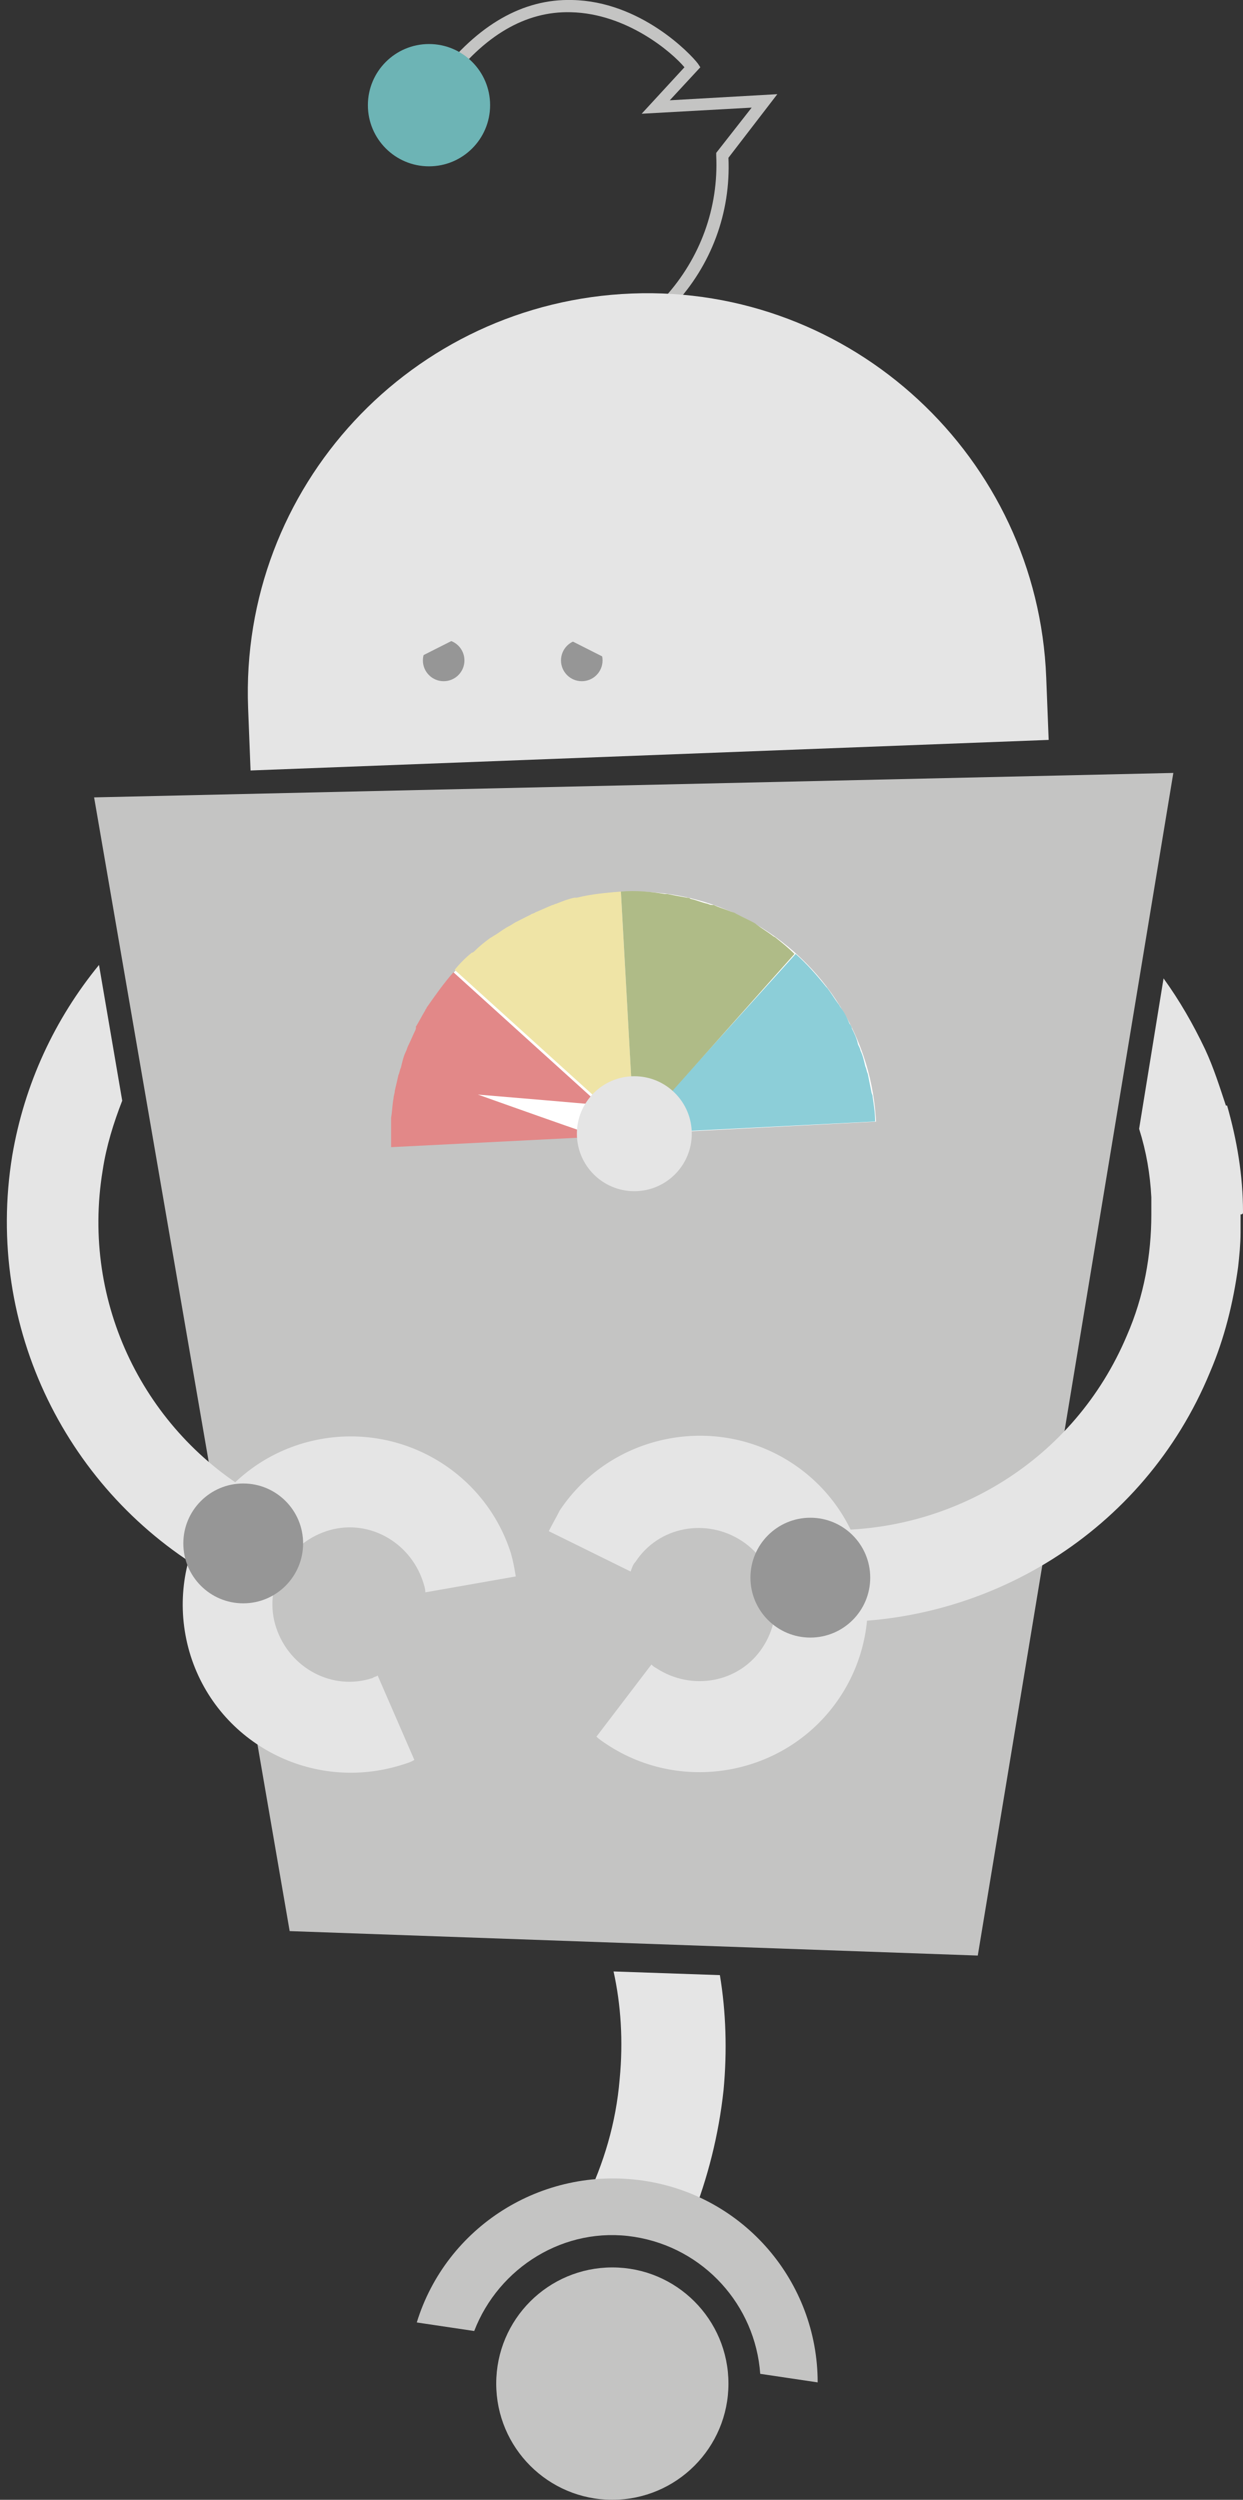 <?xml version="1.0" encoding="utf-8"?>
<!-- Generator: Adobe Illustrator 19.0.1, SVG Export Plug-In . SVG Version: 6.00 Build 0)  -->
<svg version="1.1" id="Layer_1" class="robot-sad" xmlns="http://www.w3.org/2000/svg" xmlns:xlink="http://www.w3.org/1999/xlink" x="0px" y="0px"
	 width="101.7px" height="204.4px" viewBox="0 0 101.7 204.4" style="enable-background:new 0 0 101.7 204.4;" xml:space="preserve" aria-hidden="true"
	>
<rect x="0" y="0" width="101.7" height="204.4" fill="#333333" stroke="none"/>
<style type="text/css">
	.sad0{fill:none;stroke:#C4C4C3;stroke-miterlimit:10;}
	.sad1{fill:#C4C4C3;}
	.sad2{fill:#39C3DE;}
	.sad3{fill:none;stroke:#E5E5E5;stroke-width:4;stroke-miterlimit:10;}
	.sad4{fill:#FFFFFF;}
	.sad5{fill:#E5E5E5;}
	.sad6{fill:#969696;}
	.sad7{fill:none;stroke:#F3B71B;stroke-miterlimit:10;}
	.sad8{fill:#7FAFB5;}
	.sad9{fill:#E28888;}
	.sad10{fill:#EFE4A6;}
	.sad11{fill:#8CCED8;}
	.sad12{fill:#AFBB87;}
	.sad13{fill:#6DB4B5;}
</style>
<path class="sad0" d="M181.5,8.6"/>
<path class="sad1" d="M55.1,25l-0.7-0.7c2.9-3.2,4.4-7.3,4.2-11.6l0-0.2l2.9-3.7l-9,0.5L56,5.5c-1-1.2-4.7-4.4-9.3-4.5
	c-3.7-0.1-7.1,1.9-10.1,5.9l-0.8-0.6C39.1,2,42.8-0.1,46.8,0c5.6,0.1,9.7,4.4,10.3,5.2l0.2,0.3l-2.5,2.7l8.8-0.5l-4,5.2
	C59.8,17.4,58.2,21.7,55.1,25z"/>
<circle class="sad2" cx="184.2" cy="25.5" r="5"/>
<g>
	<line class="sad3" x1="199.4" y1="167.8" x2="200.6" y2="200.2"/>
	<g>
		<circle class="sad1" cx="200.6" cy="200.2" r="12"/>
		<circle class="sad4" cx="200.6" cy="200.2" r="7.5"/>
		<circle class="sad1" cx="200.6" cy="200.2" r="2"/>
	</g>
</g>
<path class="sad5" d="M206,38.3c-18,0-32.7,14.6-32.7,32.7V76h65.3V71C238.7,52.9,224.1,38.3,206,38.3z"/>
<g>
	<g>
		<circle class="sad2" cx="190.3" cy="70.9" r="1.7"/>
		<circle class="sad2" cx="201.7" cy="70.9" r="1.7"/>
	</g>

		<rect x="200.1" y="68.1" transform="matrix(0.893 0.451 -0.451 0.893 52.95 -84.03)" class="sad5" width="5.6" height="2.1"/>

		<rect x="186.3" y="68.1" transform="matrix(-0.893 0.451 -0.451 -0.893 389.095 45.665)" class="sad5" width="5.6" height="2.1"/>
</g>
<polygon class="sad1" points="237.1,172 169.7,172 156.8,76 250.1,76 "/>
<g>
	<path class="sad5" d="M232.9,145.6c9.9-3.3,17.2-12.5,17.7-23.5c0.4-9.8-4.8-18.6-12.7-23.2l3.8-6.4c10.2,6,16.9,17.3,16.4,29.9
		c-0.5,14.3-10,26.1-22.8,30.3L232.9,145.6z"/>
	<path class="sad5" d="M223.3,160.7c0.1,0,0.3,0.1,0.5,0.1c3.4,0.8,6.7-1.3,7.5-4.6c0.8-3.4-1.3-6.7-4.6-7.5
		c-3.4-0.8-6.7,1.3-7.5,4.6c-0.1,0.3-0.1,0.6-0.1,0.9l-7.4-0.7c0.1-0.6,0.1-1.3,0.3-1.9c1.8-7.4,9.2-12,16.6-10.2
		c7.4,1.8,12,9.2,10.2,16.6c-1.8,7.4-9.2,12-16.6,10.2c-0.3-0.1-0.7-0.2-1-0.3L223.3,160.7z"/>
	<circle class="sad6" cx="233.1" cy="149.5" r="4.9"/>
	<circle class="sad5" cx="239.7" cy="95.6" r="3.7"/>
</g>
<g>
	<path class="sad5" d="M172.7,146c-9.3-4.8-15-15-13.7-26c1.2-9.8,7.7-17.6,16.3-20.9l-2.7-7c-11,4.3-19.4,14.4-21,27
		c-1.7,14.2,5.7,27.3,17.7,33.6L172.7,146z"/>
	<path class="sad5" d="M179.7,162.5c-0.2,0-0.3,0-0.5,0.1c-3.4,0.3-6.4-2.3-6.7-5.8c-0.3-3.4,2.3-6.4,5.8-6.7
		c3.4-0.3,6.4,2.3,6.7,5.8c0,0.3,0,0.6,0,0.9l7.5,0.5c0-0.6,0.1-1.3,0-1.9c-0.6-7.6-7.1-13.3-14.7-12.7c-7.6,0.6-13.3,7.1-12.7,14.7
		c0.6,7.6,7.1,13.3,14.7,12.7c0.3,0,0.7-0.1,1-0.1L179.7,162.5z"/>
	<circle class="sad6" cx="171.9" cy="149.9" r="4.9"/>
	<circle class="sad5" cx="173.9" cy="95.6" r="3.7"/>
</g>
<polygon class="sad1" points="239.7,114.7 217.8,76 156.8,76 163.4,125.5 "/>
<circle class="sad4" cx="199" cy="106.2" r="19.8"/>
<g>
	<line class="sad7" x1="199" y1="88.9" x2="199" y2="118.5"/>
	<line class="sad7" x1="203.6" y1="89.5" x2="195.7" y2="119.2"/>
	<line class="sad7" x1="207.9" y1="91.3" x2="192.7" y2="117.7"/>
	<line class="sad7" x1="211.6" y1="94.1" x2="190.2" y2="115.5"/>
	<line class="sad7" x1="194.4" y1="89.5" x2="202.2" y2="118.5"/>
	<line class="sad7" x1="190.2" y1="91.3" x2="204.8" y2="116.7"/>
	<line class="sad7" x1="186.5" y1="94.1" x2="206.7" y2="114.3"/>
	<circle class="sad4" cx="199" cy="106.6" r="14.8"/>
</g>
<path class="sad8" d="M191.4,103.7l-7.7-0.6l7.6,1.6l7.6,1.6c0.6,0.1,1.1-0.3,1.2-0.9s-0.3-1.1-0.9-1.2L191.4,103.7z"/>
<circle class="sad5" cx="199" cy="106.2" r="4.7"/>
<rect x="169.9" y="106.2" class="sad1" width="62.3" height="28.9"/>
<g>
	<path class="sad5" d="M50.7,170c-0.3,3.6-1.3,6.9-2.8,10c1.4-0.1,2.8-0.1,4.3,0.1c1.5,0.2,3,0.7,4.4,1.3c1.3-3.3,2.2-6.8,2.6-10.5
		c0.3-3.2,0.2-6.4-0.3-9.4l-8.7-0.3C50.8,163.9,51,166.9,50.7,170z"/>
</g>
<path class="sad0" d="M62.2-11.8"/>
<path class="sad5" d="M51.7,24c-18,0.7-32.1,15.8-31.4,33.9l0.2,5.1l65.3-2.5l-0.2-5.1C84.9,37.4,69.7,23.3,51.7,24z"/>
<polygon class="sad1" points="80,159.9 23.7,157.9 7.7,65.2 96,63.2 "/>
<circle class="sad4" cx="51.9" cy="92.7" r="19.8"/>
<rect x="28.6" y="92.7" transform="matrix(-0.999 5.183915e-02 -5.183915e-02 -0.999 109.997 202.416)" class="sad1" width="47.5" height="19.8"/>
<path class="sad9" d="M37.1,79.5c-0.8,0.9-1.5,1.9-2.2,2.9c0,0.1-0.1,0.1-0.1,0.2c-0.3,0.5-0.5,0.9-0.8,1.4C34.1,84,34,84.1,34,84.2
	c-0.2,0.4-0.4,0.9-0.6,1.3c-0.1,0.2-0.1,0.3-0.2,0.5c-0.2,0.4-0.3,0.9-0.4,1.3c-0.1,0.2-0.1,0.4-0.2,0.6c-0.1,0.4-0.2,0.9-0.3,1.3
	c0,0.2-0.1,0.4-0.1,0.6c-0.1,0.5-0.1,1-0.2,1.6c0,0.1,0,0.3,0,0.4c0,0.7,0,1.3,0,2l19.8-1L37.1,79.5z"/>
<path class="sad10" d="M50.8,72.9c-1.2,0.1-2.4,0.2-3.6,0.5c-0.1,0-0.1,0-0.2,0c-0.5,0.1-1,0.3-1.5,0.5c-0.1,0-0.2,0.1-0.3,0.1
	c-0.5,0.2-0.9,0.4-1.4,0.6c-0.1,0.1-0.3,0.1-0.4,0.2c-0.4,0.2-0.8,0.4-1.2,0.6c-0.2,0.1-0.3,0.2-0.5,0.3c-0.4,0.2-0.8,0.5-1.1,0.7
	c-0.2,0.1-0.3,0.2-0.5,0.3c-0.4,0.3-0.8,0.6-1.2,1c-0.1,0.1-0.2,0.2-0.3,0.2c-0.5,0.4-1,0.9-1.4,1.4l14.7,13.3L50.8,72.9z"/>
<path class="sad11" d="M65.1,78c0.9,0.8,1.7,1.7,2.5,2.7c0,0,0.1,0.1,0.1,0.1c0.3,0.4,0.6,0.9,0.9,1.3c0.1,0.1,0.1,0.2,0.2,0.3
	c0.3,0.4,0.5,0.8,0.7,1.3c0.1,0.1,0.2,0.3,0.2,0.4c0.2,0.4,0.4,0.8,0.5,1.3c0.1,0.2,0.2,0.4,0.2,0.5c0.2,0.4,0.3,0.9,0.4,1.3
	c0.1,0.2,0.1,0.4,0.2,0.6c0.1,0.5,0.2,1,0.3,1.5c0,0.1,0.1,0.2,0.1,0.4c0.1,0.7,0.2,1.3,0.2,2l-19.8,1L65.1,78z"/>
<path class="sad12" d="M50.8,72.9c1.2-0.1,2.4,0,3.6,0.2c0.1,0,0.1,0,0.2,0c0.5,0.1,1,0.2,1.6,0.3c0.1,0,0.2,0,0.3,0.1
	c0.5,0.1,0.9,0.3,1.4,0.4c0.2,0.1,0.3,0.1,0.5,0.1c0.4,0.2,0.8,0.3,1.3,0.5c0.2,0.1,0.4,0.1,0.5,0.2c0.4,0.2,0.8,0.4,1.2,0.6
	c0.2,0.1,0.4,0.2,0.5,0.3c0.4,0.3,0.9,0.6,1.3,0.9c0.1,0.1,0.2,0.1,0.3,0.2c0.5,0.4,1,0.8,1.5,1.3L51.9,92.7L50.8,72.9z"/>
<path class="sad4" d="M50.6,90.5c0.8,0.2,1.3,0.9,1.1,1.7c-0.2,0.8-0.9,1.3-1.7,1.1s-10.9-3.8-10.9-3.8S49.9,90.4,50.6,90.5z"/>
<circle class="sad5" cx="51.9" cy="92.7" r="4.7"/>
<path class="sad1" d="M38.8,190.6c2-5.2,7.4-8.6,13.1-7.7c5.7,0.9,9.9,5.6,10.3,11.2l4.7,0.7c0-8.2-6-15.3-14.3-16.5
	c-8.3-1.2-16.1,3.8-18.5,11.6L38.8,190.6z"/>
<circle class="sad1" cx="50.1" cy="194.9" r="9.5"/>
<g>
	<g>
		<circle class="sad6" cx="36.3" cy="54" r="1.7"/>
		<circle class="sad6" cx="47.6" cy="54" r="1.7"/>
	</g>

		<rect x="46.1" y="51.2" transform="matrix(0.893 0.451 -0.451 0.893 28.784 -16.412)" class="sad5" width="5.6" height="2.1"/>

		<rect x="32.3" y="51.2" transform="matrix(-0.893 0.451 -0.451 -0.893 89.885 83.055)" class="sad5" width="5.6" height="2.1"/>
</g>
<path class="sad5" d="M101.7,99.1c0-3-0.5-5.9-1.3-8.7l-0.1,0c-0.5-1.5-1-3.1-1.7-4.6c-1-2.1-2.1-4-3.4-5.8l-2,12.3
	c0.6,1.9,0.9,3.7,1,5.6c0,0.2,0,0.3,0,0.5c0,0.3,0,0.6,0,0.9c0,3.3-0.6,6.7-2,9.9c-4.3,10.2-14.3,16.2-24.8,15.9l-0.3,7.5
	c13.5,0.5,26.5-7.3,31.9-20.4c1.2-2.8,1.9-5.7,2.3-8.6l0,0c0.1-0.9,0.2-1.9,0.2-2.8c0-0.5,0-1,0-1.5
	C101.7,99.3,101.7,99.2,101.7,99.1z"/>
<path class="sad5" d="M8.4,95.7c0.3-2,0.9-3.9,1.6-5.7L8.1,78.9C4.5,83.3,2,88.6,1,94.5c-2.3,14.1,4.6,27.6,16.3,34.3l3.7-6.5
	C11.9,117.1,6.6,106.6,8.4,95.7z"/>
<g>
	<path class="sad5" d="M30.9,137c-0.1,0.1-0.3,0.1-0.4,0.2c-3.3,1.1-6.8-0.8-7.9-4.1c-1.1-3.3,0.8-6.8,4.1-7.9
		c3.3-1.1,6.8,0.8,7.9,4.1c0.1,0.3,0.2,0.6,0.2,0.9l7.4-1.3c-0.1-0.6-0.2-1.2-0.4-1.9c-2.3-7.2-10-11.2-17.3-8.9
		c-7.2,2.3-11.2,10-8.9,17.3c2.3,7.2,10,11.2,17.3,8.9c0.3-0.1,0.7-0.2,1-0.4L30.9,137z"/>
	<circle class="sad6" cx="19.9" cy="126.2" r="4.9"/>
</g>
<g>
	<path class="sad5" d="M53.3,136.1c0.1,0.1,0.2,0.2,0.4,0.3c2.9,1.9,6.8,1.2,8.7-1.7c1.9-2.9,1.2-6.8-1.7-8.7
		c-2.9-1.9-6.8-1.2-8.7,1.7c-0.2,0.2-0.3,0.5-0.4,0.8l-6.7-3.3c0.3-0.6,0.6-1.1,0.9-1.7c4.2-6.3,12.8-8,19.1-3.8
		c6.3,4.2,8,12.8,3.8,19.1c-4.2,6.3-12.8,8-19.1,3.8c-0.3-0.2-0.6-0.4-0.8-0.6L53.3,136.1z"/>
	<circle class="sad6" cx="66.3" cy="129" r="4.9"/>
</g>
<circle class="sad13" cx="35.1" cy="8.6" r="5"/>
</svg>
